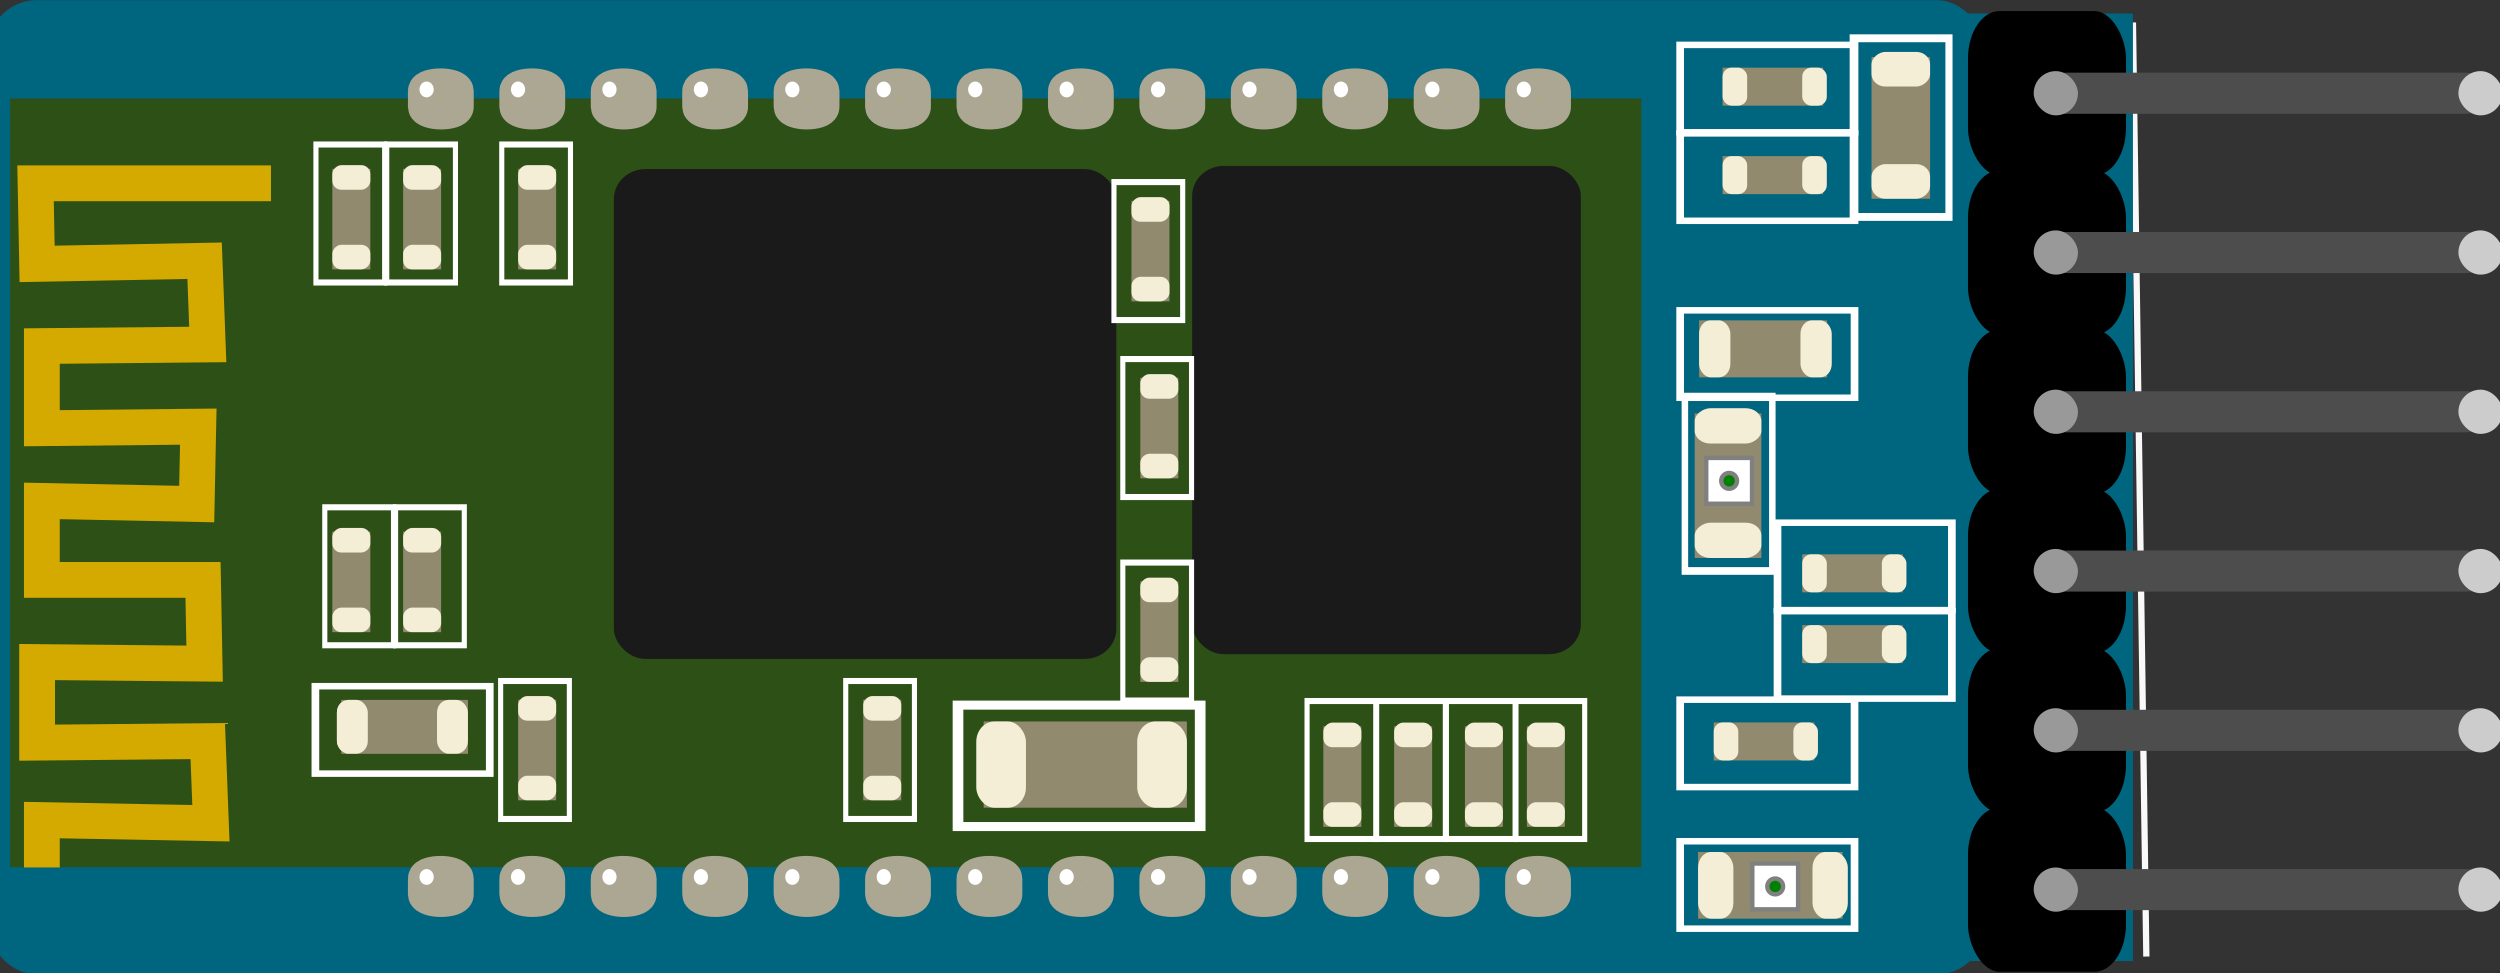 <?xml version="1.0" encoding="UTF-8" standalone="no"?>
<!-- Created with Inkscape (http://www.inkscape.org/) -->

<svg
   xmlns:dc="http://purl.org/dc/elements/1.1/"
   xmlns:cc="http://creativecommons.org/ns#"
   xmlns:rdf="http://www.w3.org/1999/02/22-rdf-syntax-ns#"
   xmlns:svg="http://www.w3.org/2000/svg"
   xmlns="http://www.w3.org/2000/svg"
   xmlns:sodipodi="http://sodipodi.sourceforge.net/DTD/sodipodi-0.dtd"
   xmlns:inkscape="http://www.inkscape.org/namespaces/inkscape"
   width="140.703"
   height="54.783"
   id="svg4794"
   version="1.1"
   inkscape:version="0.48.2 r9819"
   sodipodi:docname="HC-05.svg">
  <rect width="100%" height="100%" fill="#333333" stroke="none"/>
  <defs
     id="defs4796" />
  <sodipodi:namedview
     id="base"
     pagecolor="#ffffff"
     bordercolor="#666666"
     borderopacity="1.0"
     inkscape:pageopacity="0.0"
     inkscape:pageshadow="2"
     inkscape:zoom="7.9195959"
     inkscape:cx="118.94334"
     inkscape:cy="24.810744"
     inkscape:document-units="mm"
     inkscape:current-layer="layer1"
     showgrid="true"
     units="mm"
     inkscape:snap-global="false"
     inkscape:window-width="1151"
     inkscape:window-height="676"
     inkscape:window-x="1957"
     inkscape:window-y="27"
     inkscape:window-maximized="0"
     fit-margin-left="-0.2"
     fit-margin-top="0"
     fit-margin-right="0"
     fit-margin-bottom="0">
    <inkscape:grid
       type="xygrid"
       id="grid4869"
       empspacing="5"
       visible="true"
       enabled="true"
       snapvisiblegridlinesonly="true"
       units="mm"
       spacingx="2.54mm"
       spacingy="2.54mm" />
  </sodipodi:namedview>
  <g
     inkscape:label="Layer 1"
     inkscape:groupmode="layer"
     id="layer1"
     transform="translate(-310.758,-119.47)">
    <g
       id="g6354"
       transform="matrix(0.249,0,0,0.249,289.192,109.723)">
      <path
         inkscape:connector-curvature="0"
         id="path6352"
         d="m 568.716,44.23 3.03,211.122"
         style="fill:none;stroke:#f9f9f9;stroke-width:1.417;stroke-linecap:butt;stroke-linejoin:miter;stroke-miterlimit:4;stroke-opacity:1;stroke-dasharray:none" />
      <rect
         ry="0"
         y="42.21"
         x="529.32"
         height="214.152"
         width="39.396"
         id="rect6350"
         style="fill:#006680;fill-opacity:1;stroke:#808080;stroke-width:0;stroke-miterlimit:4;stroke-opacity:1;stroke-dasharray:none" />
      <rect
         ry="11.112"
         y="39.179"
         x="83.843"
         height="220.213"
         width="451.538"
         id="rect6348"
         style="fill:#006680;fill-opacity:1;stroke:#808080;stroke-width:0;stroke-miterlimit:4;stroke-opacity:1;stroke-dasharray:none" />
      <rect
         y="61.403"
         x="88.893"
         height="173.746"
         width="368.706"
         id="rect6344"
         style="fill:#2d5016;fill-opacity:1;stroke:#808080;stroke-width:0;stroke-miterlimit:4;stroke-opacity:1;stroke-dasharray:none" />
      <g
         id="g5684">
        <rect
           style="fill:#000000;fill-opacity:1;stroke:#ff0000;stroke-width:0;stroke-miterlimit:4;stroke-opacity:1;stroke-dasharray:none"
           id="rect5643"
           width="35.714"
           height="37.143"
           x="531.429"
           y="41.648"
           rx="7.143"
           ry="10.714" />
        <g
           id="g5679">
          <rect
             ry="9.286"
             rx="7.143"
             y="55.576"
             x="546.571"
             height="9.286"
             width="104.286"
             id="rect5673"
             style="fill:#4d4d4d;fill-opacity:1;stroke:#333333;stroke-width:0;stroke-miterlimit:4;stroke-opacity:1;stroke-dasharray:none" />
          <rect
             ry="9.286"
             rx="7.143"
             y="55.219"
             x="546.286"
             height="10"
             width="10"
             id="rect5675"
             style="fill:#999999;fill-opacity:1;stroke:#cccccc;stroke-width:0;stroke-miterlimit:4;stroke-opacity:1;stroke-dasharray:none" />
          <rect
             style="fill:#cccccc;fill-opacity:1;stroke:#cccccc;stroke-width:0;stroke-miterlimit:4;stroke-opacity:1;stroke-dasharray:none"
             id="rect5677"
             width="10"
             height="10"
             x="642.286"
             y="55.219"
             rx="7.143"
             ry="9.286" />
        </g>
      </g>
      <g
         transform="translate(0,36)"
         id="g5739">
        <rect
           ry="10.714"
           rx="7.143"
           y="41.648"
           x="531.429"
           height="37.143"
           width="35.714"
           id="rect5741"
           style="fill:#000000;fill-opacity:1;stroke:#ff0000;stroke-width:0;stroke-miterlimit:4;stroke-opacity:1;stroke-dasharray:none" />
        <g
           id="g5743">
          <rect
             style="fill:#4d4d4d;fill-opacity:1;stroke:#333333;stroke-width:0;stroke-miterlimit:4;stroke-opacity:1;stroke-dasharray:none"
             id="rect5745"
             width="104.286"
             height="9.286"
             x="546.571"
             y="55.576"
             rx="7.143"
             ry="9.286" />
          <rect
             style="fill:#999999;fill-opacity:1;stroke:#cccccc;stroke-width:0;stroke-miterlimit:4;stroke-opacity:1;stroke-dasharray:none"
             id="rect5747"
             width="10"
             height="10"
             x="546.286"
             y="55.219"
             rx="7.143"
             ry="9.286" />
          <rect
             ry="9.286"
             rx="7.143"
             y="55.219"
             x="642.286"
             height="10"
             width="10"
             id="rect5749"
             style="fill:#cccccc;fill-opacity:1;stroke:#cccccc;stroke-width:0;stroke-miterlimit:4;stroke-opacity:1;stroke-dasharray:none" />
        </g>
      </g>
      <g
         transform="translate(0,72)"
         id="g5751">
        <rect
           ry="10.714"
           rx="7.143"
           y="41.648"
           x="531.429"
           height="37.143"
           width="35.714"
           id="rect5753"
           style="fill:#000000;fill-opacity:1;stroke:#ff0000;stroke-width:0;stroke-miterlimit:4;stroke-opacity:1;stroke-dasharray:none" />
        <g
           id="g5755">
          <rect
             style="fill:#4d4d4d;fill-opacity:1;stroke:#333333;stroke-width:0;stroke-miterlimit:4;stroke-opacity:1;stroke-dasharray:none"
             id="rect5757"
             width="104.286"
             height="9.286"
             x="546.571"
             y="55.576"
             rx="7.143"
             ry="9.286" />
          <rect
             style="fill:#999999;fill-opacity:1;stroke:#cccccc;stroke-width:0;stroke-miterlimit:4;stroke-opacity:1;stroke-dasharray:none"
             id="rect5759"
             width="10"
             height="10"
             x="546.286"
             y="55.219"
             rx="7.143"
             ry="9.286" />
          <rect
             ry="9.286"
             rx="7.143"
             y="55.219"
             x="642.286"
             height="10"
             width="10"
             id="rect5761"
             style="fill:#cccccc;fill-opacity:1;stroke:#cccccc;stroke-width:0;stroke-miterlimit:4;stroke-opacity:1;stroke-dasharray:none" />
        </g>
      </g>
      <g
         id="g5763"
         transform="translate(0,108)">
        <rect
           style="fill:#000000;fill-opacity:1;stroke:#ff0000;stroke-width:0;stroke-miterlimit:4;stroke-opacity:1;stroke-dasharray:none"
           id="rect5765"
           width="35.714"
           height="37.143"
           x="531.429"
           y="41.648"
           rx="7.143"
           ry="10.714" />
        <g
           id="g5767">
          <rect
             ry="9.286"
             rx="7.143"
             y="55.576"
             x="546.571"
             height="9.286"
             width="104.286"
             id="rect5769"
             style="fill:#4d4d4d;fill-opacity:1;stroke:#333333;stroke-width:0;stroke-miterlimit:4;stroke-opacity:1;stroke-dasharray:none" />
          <rect
             ry="9.286"
             rx="7.143"
             y="55.219"
             x="546.286"
             height="10"
             width="10"
             id="rect5771"
             style="fill:#999999;fill-opacity:1;stroke:#cccccc;stroke-width:0;stroke-miterlimit:4;stroke-opacity:1;stroke-dasharray:none" />
          <rect
             style="fill:#cccccc;fill-opacity:1;stroke:#cccccc;stroke-width:0;stroke-miterlimit:4;stroke-opacity:1;stroke-dasharray:none"
             id="rect5773"
             width="10"
             height="10"
             x="642.286"
             y="55.219"
             rx="7.143"
             ry="9.286" />
        </g>
      </g>
      <g
         id="g5775"
         transform="translate(0,144)">
        <rect
           style="fill:#000000;fill-opacity:1;stroke:#ff0000;stroke-width:0;stroke-miterlimit:4;stroke-opacity:1;stroke-dasharray:none"
           id="rect5777"
           width="35.714"
           height="37.143"
           x="531.429"
           y="41.648"
           rx="7.143"
           ry="10.714" />
        <g
           id="g5779">
          <rect
             ry="9.286"
             rx="7.143"
             y="55.576"
             x="546.571"
             height="9.286"
             width="104.286"
             id="rect5781"
             style="fill:#4d4d4d;fill-opacity:1;stroke:#333333;stroke-width:0;stroke-miterlimit:4;stroke-opacity:1;stroke-dasharray:none" />
          <rect
             ry="9.286"
             rx="7.143"
             y="55.219"
             x="546.286"
             height="10"
             width="10"
             id="rect5783"
             style="fill:#999999;fill-opacity:1;stroke:#cccccc;stroke-width:0;stroke-miterlimit:4;stroke-opacity:1;stroke-dasharray:none" />
          <rect
             style="fill:#cccccc;fill-opacity:1;stroke:#cccccc;stroke-width:0;stroke-miterlimit:4;stroke-opacity:1;stroke-dasharray:none"
             id="rect5785"
             width="10"
             height="10"
             x="642.286"
             y="55.219"
             rx="7.143"
             ry="9.286" />
        </g>
      </g>
      <g
         transform="translate(0,180)"
         id="g5787">
        <rect
           ry="10.714"
           rx="7.143"
           y="41.648"
           x="531.429"
           height="37.143"
           width="35.714"
           id="rect5789"
           style="fill:#000000;fill-opacity:1;stroke:#ff0000;stroke-width:0;stroke-miterlimit:4;stroke-opacity:1;stroke-dasharray:none" />
        <g
           id="g5791">
          <rect
             style="fill:#4d4d4d;fill-opacity:1;stroke:#333333;stroke-width:0;stroke-miterlimit:4;stroke-opacity:1;stroke-dasharray:none"
             id="rect5793"
             width="104.286"
             height="9.286"
             x="546.571"
             y="55.576"
             rx="7.143"
             ry="9.286" />
          <rect
             style="fill:#999999;fill-opacity:1;stroke:#cccccc;stroke-width:0;stroke-miterlimit:4;stroke-opacity:1;stroke-dasharray:none"
             id="rect5795"
             width="10"
             height="10"
             x="546.286"
             y="55.219"
             rx="7.143"
             ry="9.286" />
          <rect
             ry="9.286"
             rx="7.143"
             y="55.219"
             x="642.286"
             height="10"
             width="10"
             id="rect5797"
             style="fill:#cccccc;fill-opacity:1;stroke:#cccccc;stroke-width:0;stroke-miterlimit:4;stroke-opacity:1;stroke-dasharray:none" />
        </g>
      </g>
      <rect
         ry="6.786"
         rx="7.143"
         y="76.648"
         x="356.071"
         height="110.357"
         width="87.857"
         id="rect5818"
         style="fill:#1a1a1a;fill-opacity:1;stroke:#1a1a1a;stroke-width:0;stroke-miterlimit:4;stroke-opacity:1;stroke-dasharray:none" />
      <rect
         ry="6.786"
         rx="7.143"
         y="77.362"
         x="225.357"
         height="110.714"
         width="113.571"
         id="rect5820"
         style="fill:#1a1a1a;fill-opacity:1;stroke:#1a1a1a;stroke-width:0;stroke-miterlimit:4;stroke-opacity:1;stroke-dasharray:none" />
      <path
         inkscape:connector-curvature="0"
         id="path5822"
         d="m 147.857,80.576 -53.214,0 L 95,98.791 l 37.857,-0.714 0.714,18.929 -37.5,0.357 0,18.571 35.357,-0.357 -0.357,17.5 -35,-0.714 0,17.857 36.429,0 0.357,18.929 L 95,188.791 l 0,18.214 38.571,-0.357 0.714,18.571 -38.214,-0.714 0,10.714"
         style="fill:none;stroke:#d4aa00;stroke-width:8.086;stroke-linecap:butt;stroke-linejoin:miter;stroke-miterlimit:4;stroke-opacity:1;stroke-dasharray:none" />
      <g
         id="g5912">
        <g
           id="g5836">
          <rect
             ry="1.071"
             rx="3.929"
             y="236.648"
             x="182.857"
             height="5.714"
             width="6.786"
             id="rect5832"
             style="fill:#aad400;stroke:#aca793;stroke-width:8.086;stroke-miterlimit:4;stroke-opacity:1;stroke-dasharray:none" />
          <path
             d="m 184.643,237.362 c 0,0.986 -0.72,1.786 -1.607,1.786 -0.888,0 -1.607,-0.799 -1.607,-1.786 0,-0.986 0.72,-1.786 1.607,-1.786 0.888,0 1.607,0.799 1.607,1.786 z"
             sodipodi:ry="1.7857143"
             sodipodi:rx="1.6071428"
             sodipodi:cy="237.36218"
             sodipodi:cx="183.03572"
             id="path5834"
             style="fill:#ffffff;fill-rule:evenodd;stroke:none"
             sodipodi:type="arc" />
        </g>
        <g
           id="g5840"
           transform="translate(20.667,0)">
          <rect
             style="fill:#aad400;stroke:#aca793;stroke-width:8.086;stroke-miterlimit:4;stroke-opacity:1;stroke-dasharray:none"
             id="rect5842"
             width="6.786"
             height="5.714"
             x="182.857"
             y="236.648"
             rx="3.929"
             ry="1.071" />
          <path
             sodipodi:type="arc"
             style="fill:#ffffff;fill-rule:evenodd;stroke:none"
             id="path5844"
             sodipodi:cx="183.03572"
             sodipodi:cy="237.36218"
             sodipodi:rx="1.6071428"
             sodipodi:ry="1.7857143"
             d="m 184.643,237.362 c 0,0.986 -0.72,1.786 -1.607,1.786 -0.888,0 -1.607,-0.799 -1.607,-1.786 0,-0.986 0.72,-1.786 1.607,-1.786 0.888,0 1.607,0.799 1.607,1.786 z" />
        </g>
        <g
           transform="translate(41.333,0)"
           id="g5846">
          <rect
             ry="1.071"
             rx="3.929"
             y="236.648"
             x="182.857"
             height="5.714"
             width="6.786"
             id="rect5848"
             style="fill:#aad400;stroke:#aca793;stroke-width:8.086;stroke-miterlimit:4;stroke-opacity:1;stroke-dasharray:none" />
          <path
             d="m 184.643,237.362 c 0,0.986 -0.72,1.786 -1.607,1.786 -0.888,0 -1.607,-0.799 -1.607,-1.786 0,-0.986 0.72,-1.786 1.607,-1.786 0.888,0 1.607,0.799 1.607,1.786 z"
             sodipodi:ry="1.7857143"
             sodipodi:rx="1.6071428"
             sodipodi:cy="237.36218"
             sodipodi:cx="183.03572"
             id="path5850"
             style="fill:#ffffff;fill-rule:evenodd;stroke:none"
             sodipodi:type="arc" />
        </g>
        <g
           id="g5852"
           transform="translate(62,0)">
          <rect
             style="fill:#aad400;stroke:#aca793;stroke-width:8.086;stroke-miterlimit:4;stroke-opacity:1;stroke-dasharray:none"
             id="rect5854"
             width="6.786"
             height="5.714"
             x="182.857"
             y="236.648"
             rx="3.929"
             ry="1.071" />
          <path
             sodipodi:type="arc"
             style="fill:#ffffff;fill-rule:evenodd;stroke:none"
             id="path5856"
             sodipodi:cx="183.03572"
             sodipodi:cy="237.36218"
             sodipodi:rx="1.6071428"
             sodipodi:ry="1.7857143"
             d="m 184.643,237.362 c 0,0.986 -0.72,1.786 -1.607,1.786 -0.888,0 -1.607,-0.799 -1.607,-1.786 0,-0.986 0.72,-1.786 1.607,-1.786 0.888,0 1.607,0.799 1.607,1.786 z" />
        </g>
        <g
           transform="translate(82.667,0)"
           id="g5858">
          <rect
             ry="1.071"
             rx="3.929"
             y="236.648"
             x="182.857"
             height="5.714"
             width="6.786"
             id="rect5860"
             style="fill:#aad400;stroke:#aca793;stroke-width:8.086;stroke-miterlimit:4;stroke-opacity:1;stroke-dasharray:none" />
          <path
             d="m 184.643,237.362 c 0,0.986 -0.72,1.786 -1.607,1.786 -0.888,0 -1.607,-0.799 -1.607,-1.786 0,-0.986 0.72,-1.786 1.607,-1.786 0.888,0 1.607,0.799 1.607,1.786 z"
             sodipodi:ry="1.7857143"
             sodipodi:rx="1.6071428"
             sodipodi:cy="237.36218"
             sodipodi:cx="183.03572"
             id="path5862"
             style="fill:#ffffff;fill-rule:evenodd;stroke:none"
             sodipodi:type="arc" />
        </g>
        <g
           id="g5864"
           transform="translate(103.333,0)">
          <rect
             style="fill:#aad400;stroke:#aca793;stroke-width:8.086;stroke-miterlimit:4;stroke-opacity:1;stroke-dasharray:none"
             id="rect5866"
             width="6.786"
             height="5.714"
             x="182.857"
             y="236.648"
             rx="3.929"
             ry="1.071" />
          <path
             sodipodi:type="arc"
             style="fill:#ffffff;fill-rule:evenodd;stroke:none"
             id="path5868"
             sodipodi:cx="183.03572"
             sodipodi:cy="237.36218"
             sodipodi:rx="1.6071428"
             sodipodi:ry="1.7857143"
             d="m 184.643,237.362 c 0,0.986 -0.72,1.786 -1.607,1.786 -0.888,0 -1.607,-0.799 -1.607,-1.786 0,-0.986 0.72,-1.786 1.607,-1.786 0.888,0 1.607,0.799 1.607,1.786 z" />
        </g>
        <g
           transform="translate(124,0)"
           id="g5870">
          <rect
             ry="1.071"
             rx="3.929"
             y="236.648"
             x="182.857"
             height="5.714"
             width="6.786"
             id="rect5872"
             style="fill:#aad400;stroke:#aca793;stroke-width:8.086;stroke-miterlimit:4;stroke-opacity:1;stroke-dasharray:none" />
          <path
             d="m 184.643,237.362 c 0,0.986 -0.72,1.786 -1.607,1.786 -0.888,0 -1.607,-0.799 -1.607,-1.786 0,-0.986 0.72,-1.786 1.607,-1.786 0.888,0 1.607,0.799 1.607,1.786 z"
             sodipodi:ry="1.7857143"
             sodipodi:rx="1.6071428"
             sodipodi:cy="237.36218"
             sodipodi:cx="183.03572"
             id="path5874"
             style="fill:#ffffff;fill-rule:evenodd;stroke:none"
             sodipodi:type="arc" />
        </g>
        <g
           id="g5876"
           transform="translate(144.667,0)">
          <rect
             style="fill:#aad400;stroke:#aca793;stroke-width:8.086;stroke-miterlimit:4;stroke-opacity:1;stroke-dasharray:none"
             id="rect5878"
             width="6.786"
             height="5.714"
             x="182.857"
             y="236.648"
             rx="3.929"
             ry="1.071" />
          <path
             sodipodi:type="arc"
             style="fill:#ffffff;fill-rule:evenodd;stroke:none"
             id="path5880"
             sodipodi:cx="183.03572"
             sodipodi:cy="237.36218"
             sodipodi:rx="1.6071428"
             sodipodi:ry="1.7857143"
             d="m 184.643,237.362 c 0,0.986 -0.72,1.786 -1.607,1.786 -0.888,0 -1.607,-0.799 -1.607,-1.786 0,-0.986 0.72,-1.786 1.607,-1.786 0.888,0 1.607,0.799 1.607,1.786 z" />
        </g>
        <g
           transform="translate(165.333,0)"
           id="g5882">
          <rect
             ry="1.071"
             rx="3.929"
             y="236.648"
             x="182.857"
             height="5.714"
             width="6.786"
             id="rect5884"
             style="fill:#aad400;stroke:#aca793;stroke-width:8.086;stroke-miterlimit:4;stroke-opacity:1;stroke-dasharray:none" />
          <path
             d="m 184.643,237.362 c 0,0.986 -0.72,1.786 -1.607,1.786 -0.888,0 -1.607,-0.799 -1.607,-1.786 0,-0.986 0.72,-1.786 1.607,-1.786 0.888,0 1.607,0.799 1.607,1.786 z"
             sodipodi:ry="1.7857143"
             sodipodi:rx="1.6071428"
             sodipodi:cy="237.36218"
             sodipodi:cx="183.03572"
             id="path5886"
             style="fill:#ffffff;fill-rule:evenodd;stroke:none"
             sodipodi:type="arc" />
        </g>
        <g
           id="g5888"
           transform="translate(186,0)">
          <rect
             style="fill:#aad400;stroke:#aca793;stroke-width:8.086;stroke-miterlimit:4;stroke-opacity:1;stroke-dasharray:none"
             id="rect5890"
             width="6.786"
             height="5.714"
             x="182.857"
             y="236.648"
             rx="3.929"
             ry="1.071" />
          <path
             sodipodi:type="arc"
             style="fill:#ffffff;fill-rule:evenodd;stroke:none"
             id="path5892"
             sodipodi:cx="183.03572"
             sodipodi:cy="237.36218"
             sodipodi:rx="1.6071428"
             sodipodi:ry="1.7857143"
             d="m 184.643,237.362 c 0,0.986 -0.72,1.786 -1.607,1.786 -0.888,0 -1.607,-0.799 -1.607,-1.786 0,-0.986 0.72,-1.786 1.607,-1.786 0.888,0 1.607,0.799 1.607,1.786 z" />
        </g>
        <g
           transform="translate(206.667,0)"
           id="g5894">
          <rect
             ry="1.071"
             rx="3.929"
             y="236.648"
             x="182.857"
             height="5.714"
             width="6.786"
             id="rect5896"
             style="fill:#aad400;stroke:#aca793;stroke-width:8.086;stroke-miterlimit:4;stroke-opacity:1;stroke-dasharray:none" />
          <path
             d="m 184.643,237.362 c 0,0.986 -0.72,1.786 -1.607,1.786 -0.888,0 -1.607,-0.799 -1.607,-1.786 0,-0.986 0.72,-1.786 1.607,-1.786 0.888,0 1.607,0.799 1.607,1.786 z"
             sodipodi:ry="1.7857143"
             sodipodi:rx="1.6071428"
             sodipodi:cy="237.36218"
             sodipodi:cx="183.03572"
             id="path5898"
             style="fill:#ffffff;fill-rule:evenodd;stroke:none"
             sodipodi:type="arc" />
        </g>
        <g
           id="g5900"
           transform="translate(227.333,0)">
          <rect
             style="fill:#aad400;stroke:#aca793;stroke-width:8.086;stroke-miterlimit:4;stroke-opacity:1;stroke-dasharray:none"
             id="rect5902"
             width="6.786"
             height="5.714"
             x="182.857"
             y="236.648"
             rx="3.929"
             ry="1.071" />
          <path
             sodipodi:type="arc"
             style="fill:#ffffff;fill-rule:evenodd;stroke:none"
             id="path5904"
             sodipodi:cx="183.03572"
             sodipodi:cy="237.36218"
             sodipodi:rx="1.6071428"
             sodipodi:ry="1.7857143"
             d="m 184.643,237.362 c 0,0.986 -0.72,1.786 -1.607,1.786 -0.888,0 -1.607,-0.799 -1.607,-1.786 0,-0.986 0.72,-1.786 1.607,-1.786 0.888,0 1.607,0.799 1.607,1.786 z" />
        </g>
        <g
           transform="translate(248,0)"
           id="g5906">
          <rect
             ry="1.071"
             rx="3.929"
             y="236.648"
             x="182.857"
             height="5.714"
             width="6.786"
             id="rect5908"
             style="fill:#aad400;stroke:#aca793;stroke-width:8.086;stroke-miterlimit:4;stroke-opacity:1;stroke-dasharray:none" />
          <path
             d="m 184.643,237.362 c 0,0.986 -0.72,1.786 -1.607,1.786 -0.888,0 -1.607,-0.799 -1.607,-1.786 0,-0.986 0.72,-1.786 1.607,-1.786 0.888,0 1.607,0.799 1.607,1.786 z"
             sodipodi:ry="1.7857143"
             sodipodi:rx="1.6071428"
             sodipodi:cy="237.36218"
             sodipodi:cx="183.03572"
             id="path5910"
             style="fill:#ffffff;fill-rule:evenodd;stroke:none"
             sodipodi:type="arc" />
        </g>
      </g>
      <g
         transform="translate(0,-178)"
         id="g5953">
        <g
           id="g5955">
          <rect
             style="fill:#aad400;stroke:#aca793;stroke-width:8.086;stroke-miterlimit:4;stroke-opacity:1;stroke-dasharray:none"
             id="rect5957"
             width="6.786"
             height="5.714"
             x="182.857"
             y="236.648"
             rx="3.929"
             ry="1.071" />
          <path
             sodipodi:type="arc"
             style="fill:#ffffff;fill-rule:evenodd;stroke:none"
             id="path5959"
             sodipodi:cx="183.03572"
             sodipodi:cy="237.36218"
             sodipodi:rx="1.6071428"
             sodipodi:ry="1.7857143"
             d="m 184.643,237.362 c 0,0.986 -0.72,1.786 -1.607,1.786 -0.888,0 -1.607,-0.799 -1.607,-1.786 0,-0.986 0.72,-1.786 1.607,-1.786 0.888,0 1.607,0.799 1.607,1.786 z" />
        </g>
        <g
           transform="translate(20.667,0)"
           id="g5961">
          <rect
             ry="1.071"
             rx="3.929"
             y="236.648"
             x="182.857"
             height="5.714"
             width="6.786"
             id="rect5963"
             style="fill:#aad400;stroke:#aca793;stroke-width:8.086;stroke-miterlimit:4;stroke-opacity:1;stroke-dasharray:none" />
          <path
             d="m 184.643,237.362 c 0,0.986 -0.72,1.786 -1.607,1.786 -0.888,0 -1.607,-0.799 -1.607,-1.786 0,-0.986 0.72,-1.786 1.607,-1.786 0.888,0 1.607,0.799 1.607,1.786 z"
             sodipodi:ry="1.7857143"
             sodipodi:rx="1.6071428"
             sodipodi:cy="237.36218"
             sodipodi:cx="183.03572"
             id="path5965"
             style="fill:#ffffff;fill-rule:evenodd;stroke:none"
             sodipodi:type="arc" />
        </g>
        <g
           id="g5967"
           transform="translate(41.333,0)">
          <rect
             style="fill:#aad400;stroke:#aca793;stroke-width:8.086;stroke-miterlimit:4;stroke-opacity:1;stroke-dasharray:none"
             id="rect5969"
             width="6.786"
             height="5.714"
             x="182.857"
             y="236.648"
             rx="3.929"
             ry="1.071" />
          <path
             sodipodi:type="arc"
             style="fill:#ffffff;fill-rule:evenodd;stroke:none"
             id="path5971"
             sodipodi:cx="183.03572"
             sodipodi:cy="237.36218"
             sodipodi:rx="1.6071428"
             sodipodi:ry="1.7857143"
             d="m 184.643,237.362 c 0,0.986 -0.72,1.786 -1.607,1.786 -0.888,0 -1.607,-0.799 -1.607,-1.786 0,-0.986 0.72,-1.786 1.607,-1.786 0.888,0 1.607,0.799 1.607,1.786 z" />
        </g>
        <g
           transform="translate(62,0)"
           id="g5973">
          <rect
             ry="1.071"
             rx="3.929"
             y="236.648"
             x="182.857"
             height="5.714"
             width="6.786"
             id="rect5975"
             style="fill:#aad400;stroke:#aca793;stroke-width:8.086;stroke-miterlimit:4;stroke-opacity:1;stroke-dasharray:none" />
          <path
             d="m 184.643,237.362 c 0,0.986 -0.72,1.786 -1.607,1.786 -0.888,0 -1.607,-0.799 -1.607,-1.786 0,-0.986 0.72,-1.786 1.607,-1.786 0.888,0 1.607,0.799 1.607,1.786 z"
             sodipodi:ry="1.7857143"
             sodipodi:rx="1.6071428"
             sodipodi:cy="237.36218"
             sodipodi:cx="183.03572"
             id="path5977"
             style="fill:#ffffff;fill-rule:evenodd;stroke:none"
             sodipodi:type="arc" />
        </g>
        <g
           id="g5979"
           transform="translate(82.667,0)">
          <rect
             style="fill:#aad400;stroke:#aca793;stroke-width:8.086;stroke-miterlimit:4;stroke-opacity:1;stroke-dasharray:none"
             id="rect5981"
             width="6.786"
             height="5.714"
             x="182.857"
             y="236.648"
             rx="3.929"
             ry="1.071" />
          <path
             sodipodi:type="arc"
             style="fill:#ffffff;fill-rule:evenodd;stroke:none"
             id="path5983"
             sodipodi:cx="183.03572"
             sodipodi:cy="237.36218"
             sodipodi:rx="1.6071428"
             sodipodi:ry="1.7857143"
             d="m 184.643,237.362 c 0,0.986 -0.72,1.786 -1.607,1.786 -0.888,0 -1.607,-0.799 -1.607,-1.786 0,-0.986 0.72,-1.786 1.607,-1.786 0.888,0 1.607,0.799 1.607,1.786 z" />
        </g>
        <g
           transform="translate(103.333,0)"
           id="g5985">
          <rect
             ry="1.071"
             rx="3.929"
             y="236.648"
             x="182.857"
             height="5.714"
             width="6.786"
             id="rect5987"
             style="fill:#aad400;stroke:#aca793;stroke-width:8.086;stroke-miterlimit:4;stroke-opacity:1;stroke-dasharray:none" />
          <path
             d="m 184.643,237.362 c 0,0.986 -0.72,1.786 -1.607,1.786 -0.888,0 -1.607,-0.799 -1.607,-1.786 0,-0.986 0.72,-1.786 1.607,-1.786 0.888,0 1.607,0.799 1.607,1.786 z"
             sodipodi:ry="1.7857143"
             sodipodi:rx="1.6071428"
             sodipodi:cy="237.36218"
             sodipodi:cx="183.03572"
             id="path5989"
             style="fill:#ffffff;fill-rule:evenodd;stroke:none"
             sodipodi:type="arc" />
        </g>
        <g
           id="g5991"
           transform="translate(124,0)">
          <rect
             style="fill:#aad400;stroke:#aca793;stroke-width:8.086;stroke-miterlimit:4;stroke-opacity:1;stroke-dasharray:none"
             id="rect5993"
             width="6.786"
             height="5.714"
             x="182.857"
             y="236.648"
             rx="3.929"
             ry="1.071" />
          <path
             sodipodi:type="arc"
             style="fill:#ffffff;fill-rule:evenodd;stroke:none"
             id="path5995"
             sodipodi:cx="183.03572"
             sodipodi:cy="237.36218"
             sodipodi:rx="1.6071428"
             sodipodi:ry="1.7857143"
             d="m 184.643,237.362 c 0,0.986 -0.72,1.786 -1.607,1.786 -0.888,0 -1.607,-0.799 -1.607,-1.786 0,-0.986 0.72,-1.786 1.607,-1.786 0.888,0 1.607,0.799 1.607,1.786 z" />
        </g>
        <g
           transform="translate(144.667,0)"
           id="g5997">
          <rect
             ry="1.071"
             rx="3.929"
             y="236.648"
             x="182.857"
             height="5.714"
             width="6.786"
             id="rect5999"
             style="fill:#aad400;stroke:#aca793;stroke-width:8.086;stroke-miterlimit:4;stroke-opacity:1;stroke-dasharray:none" />
          <path
             d="m 184.643,237.362 c 0,0.986 -0.72,1.786 -1.607,1.786 -0.888,0 -1.607,-0.799 -1.607,-1.786 0,-0.986 0.72,-1.786 1.607,-1.786 0.888,0 1.607,0.799 1.607,1.786 z"
             sodipodi:ry="1.7857143"
             sodipodi:rx="1.6071428"
             sodipodi:cy="237.36218"
             sodipodi:cx="183.03572"
             id="path6001"
             style="fill:#ffffff;fill-rule:evenodd;stroke:none"
             sodipodi:type="arc" />
        </g>
        <g
           id="g6003"
           transform="translate(165.333,0)">
          <rect
             style="fill:#aad400;stroke:#aca793;stroke-width:8.086;stroke-miterlimit:4;stroke-opacity:1;stroke-dasharray:none"
             id="rect6005"
             width="6.786"
             height="5.714"
             x="182.857"
             y="236.648"
             rx="3.929"
             ry="1.071" />
          <path
             sodipodi:type="arc"
             style="fill:#ffffff;fill-rule:evenodd;stroke:none"
             id="path6007"
             sodipodi:cx="183.03572"
             sodipodi:cy="237.36218"
             sodipodi:rx="1.6071428"
             sodipodi:ry="1.7857143"
             d="m 184.643,237.362 c 0,0.986 -0.72,1.786 -1.607,1.786 -0.888,0 -1.607,-0.799 -1.607,-1.786 0,-0.986 0.72,-1.786 1.607,-1.786 0.888,0 1.607,0.799 1.607,1.786 z" />
        </g>
        <g
           transform="translate(186,0)"
           id="g6009">
          <rect
             ry="1.071"
             rx="3.929"
             y="236.648"
             x="182.857"
             height="5.714"
             width="6.786"
             id="rect6011"
             style="fill:#aad400;stroke:#aca793;stroke-width:8.086;stroke-miterlimit:4;stroke-opacity:1;stroke-dasharray:none" />
          <path
             d="m 184.643,237.362 c 0,0.986 -0.72,1.786 -1.607,1.786 -0.888,0 -1.607,-0.799 -1.607,-1.786 0,-0.986 0.72,-1.786 1.607,-1.786 0.888,0 1.607,0.799 1.607,1.786 z"
             sodipodi:ry="1.7857143"
             sodipodi:rx="1.6071428"
             sodipodi:cy="237.36218"
             sodipodi:cx="183.03572"
             id="path6013"
             style="fill:#ffffff;fill-rule:evenodd;stroke:none"
             sodipodi:type="arc" />
        </g>
        <g
           id="g6015"
           transform="translate(206.667,0)">
          <rect
             style="fill:#aad400;stroke:#aca793;stroke-width:8.086;stroke-miterlimit:4;stroke-opacity:1;stroke-dasharray:none"
             id="rect6017"
             width="6.786"
             height="5.714"
             x="182.857"
             y="236.648"
             rx="3.929"
             ry="1.071" />
          <path
             sodipodi:type="arc"
             style="fill:#ffffff;fill-rule:evenodd;stroke:none"
             id="path6019"
             sodipodi:cx="183.03572"
             sodipodi:cy="237.36218"
             sodipodi:rx="1.6071428"
             sodipodi:ry="1.7857143"
             d="m 184.643,237.362 c 0,0.986 -0.72,1.786 -1.607,1.786 -0.888,0 -1.607,-0.799 -1.607,-1.786 0,-0.986 0.72,-1.786 1.607,-1.786 0.888,0 1.607,0.799 1.607,1.786 z" />
        </g>
        <g
           transform="translate(227.333,0)"
           id="g6021">
          <rect
             ry="1.071"
             rx="3.929"
             y="236.648"
             x="182.857"
             height="5.714"
             width="6.786"
             id="rect6023"
             style="fill:#aad400;stroke:#aca793;stroke-width:8.086;stroke-miterlimit:4;stroke-opacity:1;stroke-dasharray:none" />
          <path
             d="m 184.643,237.362 c 0,0.986 -0.72,1.786 -1.607,1.786 -0.888,0 -1.607,-0.799 -1.607,-1.786 0,-0.986 0.72,-1.786 1.607,-1.786 0.888,0 1.607,0.799 1.607,1.786 z"
             sodipodi:ry="1.7857143"
             sodipodi:rx="1.6071428"
             sodipodi:cy="237.36218"
             sodipodi:cx="183.03572"
             id="path6025"
             style="fill:#ffffff;fill-rule:evenodd;stroke:none"
             sodipodi:type="arc" />
        </g>
        <g
           id="g6027"
           transform="translate(248,0)">
          <rect
             style="fill:#aad400;stroke:#aca793;stroke-width:8.086;stroke-miterlimit:4;stroke-opacity:1;stroke-dasharray:none"
             id="rect6029"
             width="6.786"
             height="5.714"
             x="182.857"
             y="236.648"
             rx="3.929"
             ry="1.071" />
          <path
             sodipodi:type="arc"
             style="fill:#ffffff;fill-rule:evenodd;stroke:none"
             id="path6031"
             sodipodi:cx="183.03572"
             sodipodi:cy="237.36218"
             sodipodi:rx="1.6071428"
             sodipodi:ry="1.7857143"
             d="m 184.643,237.362 c 0,0.986 -0.72,1.786 -1.607,1.786 -0.888,0 -1.607,-0.799 -1.607,-1.786 0,-0.986 0.72,-1.786 1.607,-1.786 0.888,0 1.607,0.799 1.607,1.786 z" />
        </g>
      </g>
      <path
         inkscape:connector-curvature="0"
         id="rect6033"
         d="m 157.445,71.12 0,32.562 16.688,0 0,-32.562 -16.688,0 z m 1.156,1.375 14.375,0 0,29.812 -14.375,0 0,-29.812 z"
         style="fill:#ffffff;fill-opacity:1;stroke:none" />
      <path
         style="fill:#ffffff;fill-opacity:1;stroke:none"
         d="m 173.445,71.12 0,32.562 16.688,0 0,-32.562 -16.688,0 z m 1.156,1.375 14.375,0 0,29.812 -14.375,0 0,-29.812 z"
         id="path6038"
         inkscape:connector-curvature="0" />
      <path
         inkscape:connector-curvature="0"
         id="path6040"
         d="m 199.445,71.12 0,32.562 16.688,0 0,-32.562 -16.688,0 z m 1.156,1.375 14.375,0 0,29.812 -14.375,0 0,-29.812 z"
         style="fill:#ffffff;fill-opacity:1;stroke:none" />
      <path
         style="fill:#ffffff;fill-opacity:1;stroke:none"
         d="m 159.445,153.12 0,32.562 16.688,0 0,-32.562 -16.688,0 z m 1.156,1.375 14.375,0 0,29.812 -14.375,0 0,-29.812 z"
         id="path6044"
         inkscape:connector-curvature="0" />
      <path
         inkscape:connector-curvature="0"
         id="path6046"
         d="m 175.445,153.12 0,32.562 16.688,0 0,-32.562 -16.688,0 z m 1.156,1.375 14.375,0 0,29.812 -14.375,0 0,-29.812 z"
         style="fill:#ffffff;fill-opacity:1;stroke:none" />
      <path
         style="fill:#ffffff;fill-opacity:1;stroke:none"
         d="m 199.193,192.383 0,32.562 16.688,0 0,-32.562 -16.688,0 z m 1.156,1.375 14.375,0 0,29.812 -14.375,0 0,-29.812 z"
         id="path6048"
         inkscape:connector-curvature="0" />
      <path
         style="fill:#ffffff;fill-opacity:1;stroke:none"
         d="m 381.465,196.908 0,32.562 16.688,0 0,-32.562 -16.688,0 z m 1.156,1.375 14.375,0 0,29.812 -14.375,0 0,-29.812 z"
         id="path6052"
         inkscape:connector-curvature="0" />
      <path
         inkscape:connector-curvature="0"
         id="path6054"
         d="m 397.193,196.908 0,32.562 16.688,0 0,-32.562 -16.688,0 z m 1.156,1.375 14.375,0 0,29.812 -14.375,0 0,-29.812 z"
         style="fill:#ffffff;fill-opacity:1;stroke:none" />
      <path
         inkscape:connector-curvature="0"
         id="path6056"
         d="m 412.96,196.908 0,32.562 16.688,0 0,-32.562 -16.688,0 z m 1.156,1.375 14.375,0 0,29.812 -14.375,0 0,-29.812 z"
         style="fill:#ffffff;fill-opacity:1;stroke:none" />
      <path
         style="fill:#ffffff;fill-opacity:1;stroke:none"
         d="m 428.687,196.908 0,32.562 16.688,0 0,-32.562 -16.688,0 z m 1.156,1.375 14.375,0 0,29.812 -14.375,0 0,-29.812 z"
         id="path6058"
         inkscape:connector-curvature="0" />
      <path
         style="fill:#ffffff;fill-opacity:1;stroke:none"
         d="m 465.508,69.786 41.149,0 0,-21.233 -41.149,0 0,21.233 z m 1.738,-1.471 0,-18.291 37.674,0 0,18.291 -37.674,0 z"
         id="path6060"
         inkscape:connector-curvature="0" />
      <path
         inkscape:connector-curvature="0"
         id="path6062"
         d="m 465.508,89.786 41.149,0 0,-21.233 -41.149,0 0,21.233 z m 1.738,-1.471 0,-18.291 37.674,0 0,18.291 -37.674,0 z"
         style="fill:#ffffff;fill-opacity:1;stroke:none" />
      <path
         style="fill:#ffffff;fill-opacity:1;stroke:none"
         d="m 465.508,217.786 41.149,0 0,-21.233 -41.149,0 0,21.233 z m 1.738,-1.471 0,-18.291 37.674,0 0,18.291 -37.674,0 z"
         id="path6064"
         inkscape:connector-curvature="0" />
      <path
         inkscape:connector-curvature="0"
         id="path6066"
         d="m 465.508,249.786 41.149,0 0,-21.233 -41.149,0 0,21.233 z m 1.738,-1.471 0,-18.291 37.674,0 0,18.291 -37.674,0 z"
         style="fill:#ffffff;fill-opacity:1;stroke:none" />
      <path
         style="fill:#ffffff;fill-opacity:1;stroke:none"
         d="m 487.508,177.786 41.149,0 0,-21.233 -41.149,0 0,21.233 z m 1.738,-1.471 0,-18.291 37.674,0 0,18.291 -37.674,0 z"
         id="path6068"
         inkscape:connector-curvature="0" />
      <path
         inkscape:connector-curvature="0"
         id="path6070"
         d="m 487.508,197.786 41.149,0 0,-21.233 -41.149,0 0,21.233 z m 1.738,-1.471 0,-18.291 37.674,0 0,18.291 -37.674,0 z"
         style="fill:#ffffff;fill-opacity:1;stroke:none" />
      <path
         inkscape:connector-curvature="0"
         id="path6072"
         d="m 504.687,46.908 0,42.159 23.253,0 0,-42.159 -23.253,0 z m 1.611,1.78 20.031,0 0,38.599 -20.031,0 0,-38.599 z"
         style="fill:#ffffff;fill-opacity:1;stroke:none" />
      <path
         style="fill:#ffffff;fill-opacity:1;stroke:none"
         d="m 466.708,127.918 0,41.149 21.233,0 0,-41.149 -21.233,0 z m 1.471,1.738 18.291,0 0,37.674 -18.291,0 0,-37.674 z"
         id="path6074"
         inkscape:connector-curvature="0" />
      <path
         inkscape:connector-curvature="0"
         id="path6076"
         d="m 465.508,129.786 41.149,0 0,-21.233 -41.149,0 0,21.233 z m 1.738,-1.471 0,-18.291 37.674,0 0,18.291 -37.674,0 z"
         style="fill:#ffffff;fill-opacity:1;stroke:none" />
      <g
         id="g6091">
        <rect
           style="fill:#918a6f;fill-opacity:1;stroke:none"
           id="rect6078"
           width="22.728"
           height="8.586"
           x="493.965"
           y="164.438" />
        <rect
           style="fill:#f4eed7;fill-opacity:1;stroke:none"
           id="rect6087"
           width="5.556"
           height="8.586"
           x="493.965"
           y="164.438"
           ry="2.02" />
        <rect
           ry="2.02"
           y="164.438"
           x="511.965"
           height="8.586"
           width="5.556"
           id="rect6089"
           style="fill:#f4eed7;fill-opacity:1;stroke:none" />
      </g>
      <g
         transform="translate(0,16)"
         id="g6096">
        <rect
           y="164.438"
           x="493.965"
           height="8.586"
           width="22.728"
           id="rect6098"
           style="fill:#918a6f;fill-opacity:1;stroke:none" />
        <rect
           ry="2.02"
           y="164.438"
           x="493.965"
           height="8.586"
           width="5.556"
           id="rect6100"
           style="fill:#f4eed7;fill-opacity:1;stroke:none" />
        <rect
           style="fill:#f4eed7;fill-opacity:1;stroke:none"
           id="rect6102"
           width="5.556"
           height="8.586"
           x="511.965"
           y="164.438"
           ry="2.02" />
      </g>
      <g
         transform="translate(-18,-90)"
         id="g6104">
        <rect
           style="fill:#918a6f;fill-opacity:1;stroke:none"
           id="rect6106"
           width="22.728"
           height="8.586"
           x="493.965"
           y="164.438" />
        <rect
           style="fill:#f4eed7;fill-opacity:1;stroke:none"
           id="rect6108"
           width="5.556"
           height="8.586"
           x="493.965"
           y="164.438"
           ry="2.02" />
        <rect
           ry="2.02"
           y="164.438"
           x="511.965"
           height="8.586"
           width="5.556"
           id="rect6110"
           style="fill:#f4eed7;fill-opacity:1;stroke:none" />
      </g>
      <g
         id="g6112"
         transform="translate(-18,-110)">
        <rect
           y="164.438"
           x="493.965"
           height="8.586"
           width="22.728"
           id="rect6114"
           style="fill:#918a6f;fill-opacity:1;stroke:none" />
        <rect
           ry="2.02"
           y="164.438"
           x="493.965"
           height="8.586"
           width="5.556"
           id="rect6116"
           style="fill:#f4eed7;fill-opacity:1;stroke:none" />
        <rect
           style="fill:#f4eed7;fill-opacity:1;stroke:none"
           id="rect6118"
           width="5.556"
           height="8.586"
           x="511.965"
           y="164.438"
           ry="2.02" />
      </g>
      <g
         transform="matrix(0,-1,1,0,221.29,719.997)"
         id="g6120">
        <rect
           style="fill:#918a6f;fill-opacity:1;stroke:none"
           id="rect6122"
           width="22.728"
           height="8.586"
           x="493.965"
           y="164.438" />
        <rect
           style="fill:#f4eed7;fill-opacity:1;stroke:none"
           id="rect6124"
           width="5.556"
           height="8.586"
           x="493.965"
           y="164.438"
           ry="2.02" />
        <rect
           ry="2.02"
           y="164.438"
           x="511.965"
           height="8.586"
           width="5.556"
           id="rect6126"
           style="fill:#f4eed7;fill-opacity:1;stroke:none" />
      </g>
      <g
         id="g6128"
         transform="matrix(0,-1,1,0,237.29,719.997)">
        <rect
           y="164.438"
           x="493.965"
           height="8.586"
           width="22.728"
           id="rect6130"
           style="fill:#918a6f;fill-opacity:1;stroke:none" />
        <rect
           ry="2.02"
           y="164.438"
           x="493.965"
           height="8.586"
           width="5.556"
           id="rect6132"
           style="fill:#f4eed7;fill-opacity:1;stroke:none" />
        <rect
           style="fill:#f4eed7;fill-opacity:1;stroke:none"
           id="rect6134"
           width="5.556"
           height="8.586"
           x="511.965"
           y="164.438"
           ry="2.02" />
      </g>
      <g
         transform="matrix(0,-1,1,0,253.29,719.997)"
         id="g6136">
        <rect
           style="fill:#918a6f;fill-opacity:1;stroke:none"
           id="rect6138"
           width="22.728"
           height="8.586"
           x="493.965"
           y="164.438" />
        <rect
           style="fill:#f4eed7;fill-opacity:1;stroke:none"
           id="rect6140"
           width="5.556"
           height="8.586"
           x="493.965"
           y="164.438"
           ry="2.02" />
        <rect
           ry="2.02"
           y="164.438"
           x="511.965"
           height="8.586"
           width="5.556"
           id="rect6142"
           style="fill:#f4eed7;fill-opacity:1;stroke:none" />
      </g>
      <g
         id="g6144"
         transform="matrix(0,-1,1,0,267.29,719.997)">
        <rect
           y="164.438"
           x="493.965"
           height="8.586"
           width="22.728"
           id="rect6146"
           style="fill:#918a6f;fill-opacity:1;stroke:none" />
        <rect
           ry="2.02"
           y="164.438"
           x="493.965"
           height="8.586"
           width="5.556"
           id="rect6148"
           style="fill:#f4eed7;fill-opacity:1;stroke:none" />
        <rect
           style="fill:#f4eed7;fill-opacity:1;stroke:none"
           id="rect6150"
           width="5.556"
           height="8.586"
           x="511.965"
           y="164.438"
           ry="2.02" />
      </g>
      <g
         id="g6216">
        <path
           style="fill:#ffffff;fill-opacity:1;stroke:none"
           d="m 277.193,192.383 0,32.562 16.688,0 0,-32.562 -16.688,0 z m 1.156,1.375 14.375,0 0,29.812 -14.375,0 0,-29.812 z"
           id="path6050"
           inkscape:connector-curvature="0" />
        <g
           id="g6152"
           transform="matrix(0,-1,1,0,117.29,713.997)">
          <rect
             y="164.438"
             x="493.965"
             height="8.586"
             width="22.728"
             id="rect6154"
             style="fill:#918a6f;fill-opacity:1;stroke:none" />
          <rect
             ry="2.02"
             y="164.438"
             x="493.965"
             height="8.586"
             width="5.556"
             id="rect6156"
             style="fill:#f4eed7;fill-opacity:1;stroke:none" />
          <rect
             style="fill:#f4eed7;fill-opacity:1;stroke:none"
             id="rect6158"
             width="5.556"
             height="8.586"
             x="511.965"
             y="164.438"
             ry="2.02" />
        </g>
      </g>
      <g
         id="g6160"
         transform="matrix(0,-1,1,0,39.29,713.997)">
        <rect
           y="164.438"
           x="493.965"
           height="8.586"
           width="22.728"
           id="rect6162"
           style="fill:#918a6f;fill-opacity:1;stroke:none" />
        <rect
           ry="2.02"
           y="164.438"
           x="493.965"
           height="8.586"
           width="5.556"
           id="rect6164"
           style="fill:#f4eed7;fill-opacity:1;stroke:none" />
        <rect
           style="fill:#f4eed7;fill-opacity:1;stroke:none"
           id="rect6166"
           width="5.556"
           height="8.586"
           x="511.965"
           y="164.438"
           ry="2.02" />
      </g>
      <g
         transform="matrix(0,-1,1,0,39.29,593.997)"
         id="g6168">
        <rect
           style="fill:#918a6f;fill-opacity:1;stroke:none"
           id="rect6170"
           width="22.728"
           height="8.586"
           x="493.965"
           y="164.438" />
        <rect
           style="fill:#f4eed7;fill-opacity:1;stroke:none"
           id="rect6172"
           width="5.556"
           height="8.586"
           x="493.965"
           y="164.438"
           ry="2.02" />
        <rect
           ry="2.02"
           y="164.438"
           x="511.965"
           height="8.586"
           width="5.556"
           id="rect6174"
           style="fill:#f4eed7;fill-opacity:1;stroke:none" />
      </g>
      <g
         id="g6176"
         transform="matrix(0,-1,1,0,13.29,593.997)">
        <rect
           y="164.438"
           x="493.965"
           height="8.586"
           width="22.728"
           id="rect6178"
           style="fill:#918a6f;fill-opacity:1;stroke:none" />
        <rect
           ry="2.02"
           y="164.438"
           x="493.965"
           height="8.586"
           width="5.556"
           id="rect6180"
           style="fill:#f4eed7;fill-opacity:1;stroke:none" />
        <rect
           style="fill:#f4eed7;fill-opacity:1;stroke:none"
           id="rect6182"
           width="5.556"
           height="8.586"
           x="511.965"
           y="164.438"
           ry="2.02" />
      </g>
      <g
         transform="matrix(0,-1,1,0,-2.71,593.997)"
         id="g6184">
        <rect
           style="fill:#918a6f;fill-opacity:1;stroke:none"
           id="rect6186"
           width="22.728"
           height="8.586"
           x="493.965"
           y="164.438" />
        <rect
           style="fill:#f4eed7;fill-opacity:1;stroke:none"
           id="rect6188"
           width="5.556"
           height="8.586"
           x="493.965"
           y="164.438"
           ry="2.02" />
        <rect
           ry="2.02"
           y="164.438"
           x="511.965"
           height="8.586"
           width="5.556"
           id="rect6190"
           style="fill:#f4eed7;fill-opacity:1;stroke:none" />
      </g>
      <g
         transform="matrix(0,-1,1,0,13.29,675.997)"
         id="g6192">
        <rect
           style="fill:#918a6f;fill-opacity:1;stroke:none"
           id="rect6194"
           width="22.728"
           height="8.586"
           x="493.965"
           y="164.438" />
        <rect
           style="fill:#f4eed7;fill-opacity:1;stroke:none"
           id="rect6196"
           width="5.556"
           height="8.586"
           x="493.965"
           y="164.438"
           ry="2.02" />
        <rect
           ry="2.02"
           y="164.438"
           x="511.965"
           height="8.586"
           width="5.556"
           id="rect6198"
           style="fill:#f4eed7;fill-opacity:1;stroke:none" />
      </g>
      <g
         id="g6200"
         transform="matrix(0,-1,1,0,-2.71,675.997)">
        <rect
           y="164.438"
           x="493.965"
           height="8.586"
           width="22.728"
           id="rect6202"
           style="fill:#918a6f;fill-opacity:1;stroke:none" />
        <rect
           ry="2.02"
           y="164.438"
           x="493.965"
           height="8.586"
           width="5.556"
           id="rect6204"
           style="fill:#f4eed7;fill-opacity:1;stroke:none" />
        <rect
           style="fill:#f4eed7;fill-opacity:1;stroke:none"
           id="rect6206"
           width="5.556"
           height="8.586"
           x="511.965"
           y="164.438"
           ry="2.02" />
      </g>
      <g
         transform="matrix(-1.257,0,0,-1.412,813.285,441.665)"
         id="g6208">
        <rect
           style="fill:#918a6f;fill-opacity:1;stroke:none"
           id="rect6210"
           width="22.728"
           height="8.586"
           x="493.965"
           y="164.438" />
        <rect
           style="fill:#f4eed7;fill-opacity:1;stroke:none"
           id="rect6212"
           width="5.556"
           height="8.586"
           x="493.965"
           y="164.438"
           ry="2.02" />
        <rect
           ry="2.02"
           y="164.438"
           x="511.965"
           height="8.586"
           width="5.556"
           id="rect6214"
           style="fill:#f4eed7;fill-opacity:1;stroke:none" />
      </g>
      <g
         transform="translate(62.629,-26.769)"
         id="g6223">
        <path
           inkscape:connector-curvature="0"
           id="path6225"
           d="m 277.193,192.383 0,32.562 16.688,0 0,-32.562 -16.688,0 z m 1.156,1.375 14.375,0 0,29.812 -14.375,0 0,-29.812 z"
           style="fill:#ffffff;fill-opacity:1;stroke:none" />
        <g
           transform="matrix(0,-1,1,0,117.29,713.997)"
           id="g6227">
          <rect
             style="fill:#918a6f;fill-opacity:1;stroke:none"
             id="rect6229"
             width="22.728"
             height="8.586"
             x="493.965"
             y="164.438" />
          <rect
             style="fill:#f4eed7;fill-opacity:1;stroke:none"
             id="rect6231"
             width="5.556"
             height="8.586"
             x="493.965"
             y="164.438"
             ry="2.02" />
          <rect
             ry="2.02"
             y="164.438"
             x="511.965"
             height="8.586"
             width="5.556"
             id="rect6233"
             style="fill:#f4eed7;fill-opacity:1;stroke:none" />
        </g>
      </g>
      <g
         id="g6235"
         transform="translate(62.629,-72.769)">
        <path
           style="fill:#ffffff;fill-opacity:1;stroke:none"
           d="m 277.193,192.383 0,32.562 16.688,0 0,-32.562 -16.688,0 z m 1.156,1.375 14.375,0 0,29.812 -14.375,0 0,-29.812 z"
           id="path6237"
           inkscape:connector-curvature="0" />
        <g
           id="g6239"
           transform="matrix(0,-1,1,0,117.29,713.997)">
          <rect
             y="164.438"
             x="493.965"
             height="8.586"
             width="22.728"
             id="rect6241"
             style="fill:#918a6f;fill-opacity:1;stroke:none" />
          <rect
             ry="2.02"
             y="164.438"
             x="493.965"
             height="8.586"
             width="5.556"
             id="rect6243"
             style="fill:#f4eed7;fill-opacity:1;stroke:none" />
          <rect
             style="fill:#f4eed7;fill-opacity:1;stroke:none"
             id="rect6245"
             width="5.556"
             height="8.586"
             x="511.965"
             y="164.438"
             ry="2.02" />
        </g>
      </g>
      <g
         transform="translate(60.629,-112.769)"
         id="g6247">
        <path
           inkscape:connector-curvature="0"
           id="path6249"
           d="m 277.193,192.383 0,32.562 16.688,0 0,-32.562 -16.688,0 z m 1.156,1.375 14.375,0 0,29.812 -14.375,0 0,-29.812 z"
           style="fill:#ffffff;fill-opacity:1;stroke:none" />
        <g
           transform="matrix(0,-1,1,0,117.29,713.997)"
           id="g6251">
          <rect
             style="fill:#918a6f;fill-opacity:1;stroke:none"
             id="rect6253"
             width="22.728"
             height="8.586"
             x="493.965"
             y="164.438" />
          <rect
             style="fill:#f4eed7;fill-opacity:1;stroke:none"
             id="rect6255"
             width="5.556"
             height="8.586"
             x="493.965"
             y="164.438"
             ry="2.02" />
          <rect
             ry="2.02"
             y="164.438"
             x="511.965"
             height="8.586"
             width="5.556"
             id="rect6257"
             style="fill:#f4eed7;fill-opacity:1;stroke:none" />
        </g>
      </g>
      <path
         style="fill:#ffffff;fill-opacity:1;stroke:none"
         d="m 301.944,226.99 57.149,0 0,-29.489 -57.149,0 0,29.489 z m 2.413,-2.043 0,-25.403 52.322,0 0,25.403 -52.322,0 z"
         id="path6259"
         inkscape:connector-curvature="0" />
      <g
         id="g6261"
         transform="matrix(-1.257,0,0,-1.412,813.285,441.665)">
        <rect
           y="164.438"
           x="493.965"
           height="8.586"
           width="22.728"
           id="rect6263"
           style="fill:#918a6f;fill-opacity:1;stroke:none" />
        <rect
           ry="2.02"
           y="164.438"
           x="493.965"
           height="8.586"
           width="5.556"
           id="rect6265"
           style="fill:#f4eed7;fill-opacity:1;stroke:none" />
        <rect
           style="fill:#f4eed7;fill-opacity:1;stroke:none"
           id="rect6267"
           width="5.556"
           height="8.586"
           x="511.965"
           y="164.438"
           ry="2.02" />
      </g>
      <path
         inkscape:connector-curvature="0"
         id="path6269"
         d="m 157.03,214.742 41.149,0 0,-21.233 -41.149,0 0,21.233 z m 1.738,-1.471 0,-18.291 37.674,0 0,18.291 -37.674,0 z"
         style="fill:#ffffff;fill-opacity:1;stroke:none" />
      <g
         transform="matrix(-2.021,0,0,-2.27,1353.186,594.985)"
         id="g6271">
        <rect
           style="fill:#918a6f;fill-opacity:1;stroke:none"
           id="rect6273"
           width="22.728"
           height="8.586"
           x="493.965"
           y="164.438" />
        <rect
           style="fill:#f4eed7;fill-opacity:1;stroke:none"
           id="rect6275"
           width="5.556"
           height="8.586"
           x="493.965"
           y="164.438"
           ry="2.02" />
        <rect
           ry="2.02"
           y="164.438"
           x="511.965"
           height="8.586"
           width="5.556"
           id="rect6277"
           style="fill:#f4eed7;fill-opacity:1;stroke:none" />
      </g>
      <g
         transform="translate(-20,38)"
         id="g6279">
        <rect
           y="164.438"
           x="493.965"
           height="8.586"
           width="22.728"
           id="rect6281"
           style="fill:#918a6f;fill-opacity:1;stroke:none" />
        <rect
           ry="2.02"
           y="164.438"
           x="493.965"
           height="8.586"
           width="5.556"
           id="rect6283"
           style="fill:#f4eed7;fill-opacity:1;stroke:none" />
        <rect
           style="fill:#f4eed7;fill-opacity:1;stroke:none"
           id="rect6285"
           width="5.556"
           height="8.586"
           x="511.965"
           y="164.438"
           ry="2.02" />
      </g>
      <g
         id="g6303">
        <g
           transform="matrix(1.437,0,0,1.754,-239.405,-56.698)"
           id="g6287">
          <rect
             y="164.438"
             x="493.965"
             height="8.586"
             width="22.728"
             id="rect6289"
             style="fill:#918a6f;fill-opacity:1;stroke:none" />
          <rect
             ry="2.02"
             y="164.438"
             x="493.965"
             height="8.586"
             width="5.556"
             id="rect6291"
             style="fill:#f4eed7;fill-opacity:1;stroke:none" />
          <rect
             style="fill:#f4eed7;fill-opacity:1;stroke:none"
             id="rect6293"
             width="5.556"
             height="8.586"
             x="511.965"
             y="164.438"
             ry="2.02" />
        </g>
        <g
           id="g6299">
          <rect
             ry="0"
             y="234.326"
             x="482.679"
             height="10.357"
             width="10.357"
             id="rect6295"
             style="fill:#ffffff;fill-opacity:1;stroke:#808080" />
          <path
             d="m 489.643,239.505 c 0,0.986 -0.799,1.786 -1.786,1.786 -0.986,0 -1.786,-0.799 -1.786,-1.786 0,-0.986 0.799,-1.786 1.786,-1.786 0.986,0 1.786,0.799 1.786,1.786 z"
             sodipodi:ry="1.7857143"
             sodipodi:rx="1.7857143"
             sodipodi:cy="239.50504"
             sodipodi:cx="487.85715"
             id="path6297"
             style="fill:#008000;fill-rule:evenodd;stroke:#808080;stroke-width:1px;stroke-linecap:butt;stroke-linejoin:miter;stroke-opacity:1"
             sodipodi:type="arc" />
        </g>
      </g>
      <g
         transform="matrix(0,-1,1,0,237.94,635.688)"
         id="g6312">
        <g
           id="g6314"
           transform="matrix(1.437,0,0,1.754,-239.405,-56.698)">
          <rect
             style="fill:#918a6f;fill-opacity:1;stroke:none"
             id="rect6316"
             width="22.728"
             height="8.586"
             x="493.965"
             y="164.438" />
          <rect
             style="fill:#f4eed7;fill-opacity:1;stroke:none"
             id="rect6318"
             width="5.556"
             height="8.586"
             x="493.965"
             y="164.438"
             ry="2.02" />
          <rect
             ry="2.02"
             y="164.438"
             x="511.965"
             height="8.586"
             width="5.556"
             id="rect6320"
             style="fill:#f4eed7;fill-opacity:1;stroke:none" />
        </g>
        <g
           id="g6322">
          <rect
             style="fill:#ffffff;fill-opacity:1;stroke:#808080"
             id="rect6324"
             width="10.357"
             height="10.357"
             x="482.679"
             y="234.326"
             ry="0" />
          <path
             sodipodi:type="arc"
             style="fill:#008000;fill-rule:evenodd;stroke:#808080;stroke-width:1px;stroke-linecap:butt;stroke-linejoin:miter;stroke-opacity:1"
             id="path6326"
             sodipodi:cx="487.85715"
             sodipodi:cy="239.50504"
             sodipodi:rx="1.7857143"
             sodipodi:ry="1.7857143"
             d="m 489.643,239.505 c 0,0.986 -0.799,1.786 -1.786,1.786 -0.986,0 -1.786,-0.799 -1.786,-1.786 0,-0.986 0.799,-1.786 1.786,-1.786 0.986,0 1.786,0.799 1.786,1.786 z" />
        </g>
      </g>
      <g
         transform="matrix(0,-1.409,1.541,0,256.231,780.064)"
         id="g6328">
        <rect
           style="fill:#918a6f;fill-opacity:1;stroke:none"
           id="rect6330"
           width="22.728"
           height="8.586"
           x="493.965"
           y="164.438" />
        <rect
           style="fill:#f4eed7;fill-opacity:1;stroke:none"
           id="rect6332"
           width="5.556"
           height="8.586"
           x="493.965"
           y="164.438"
           ry="2.02" />
        <rect
           ry="2.02"
           y="164.438"
           x="511.965"
           height="8.586"
           width="5.556"
           id="rect6334"
           style="fill:#f4eed7;fill-opacity:1;stroke:none" />
      </g>
      <g
         transform="matrix(1.273,0,0,1.499,-158.164,-134.934)"
         id="g6336">
        <rect
           style="fill:#918a6f;fill-opacity:1;stroke:none"
           id="rect6338"
           width="22.728"
           height="8.586"
           x="493.965"
           y="164.438" />
        <rect
           style="fill:#f4eed7;fill-opacity:1;stroke:none"
           id="rect6340"
           width="5.556"
           height="8.586"
           x="493.965"
           y="164.438"
           ry="2.02" />
        <rect
           ry="2.02"
           y="164.438"
           x="511.965"
           height="8.586"
           width="5.556"
           id="rect6342"
           style="fill:#f4eed7;fill-opacity:1;stroke:none" />
      </g>
    </g>
  </g>
</svg>
